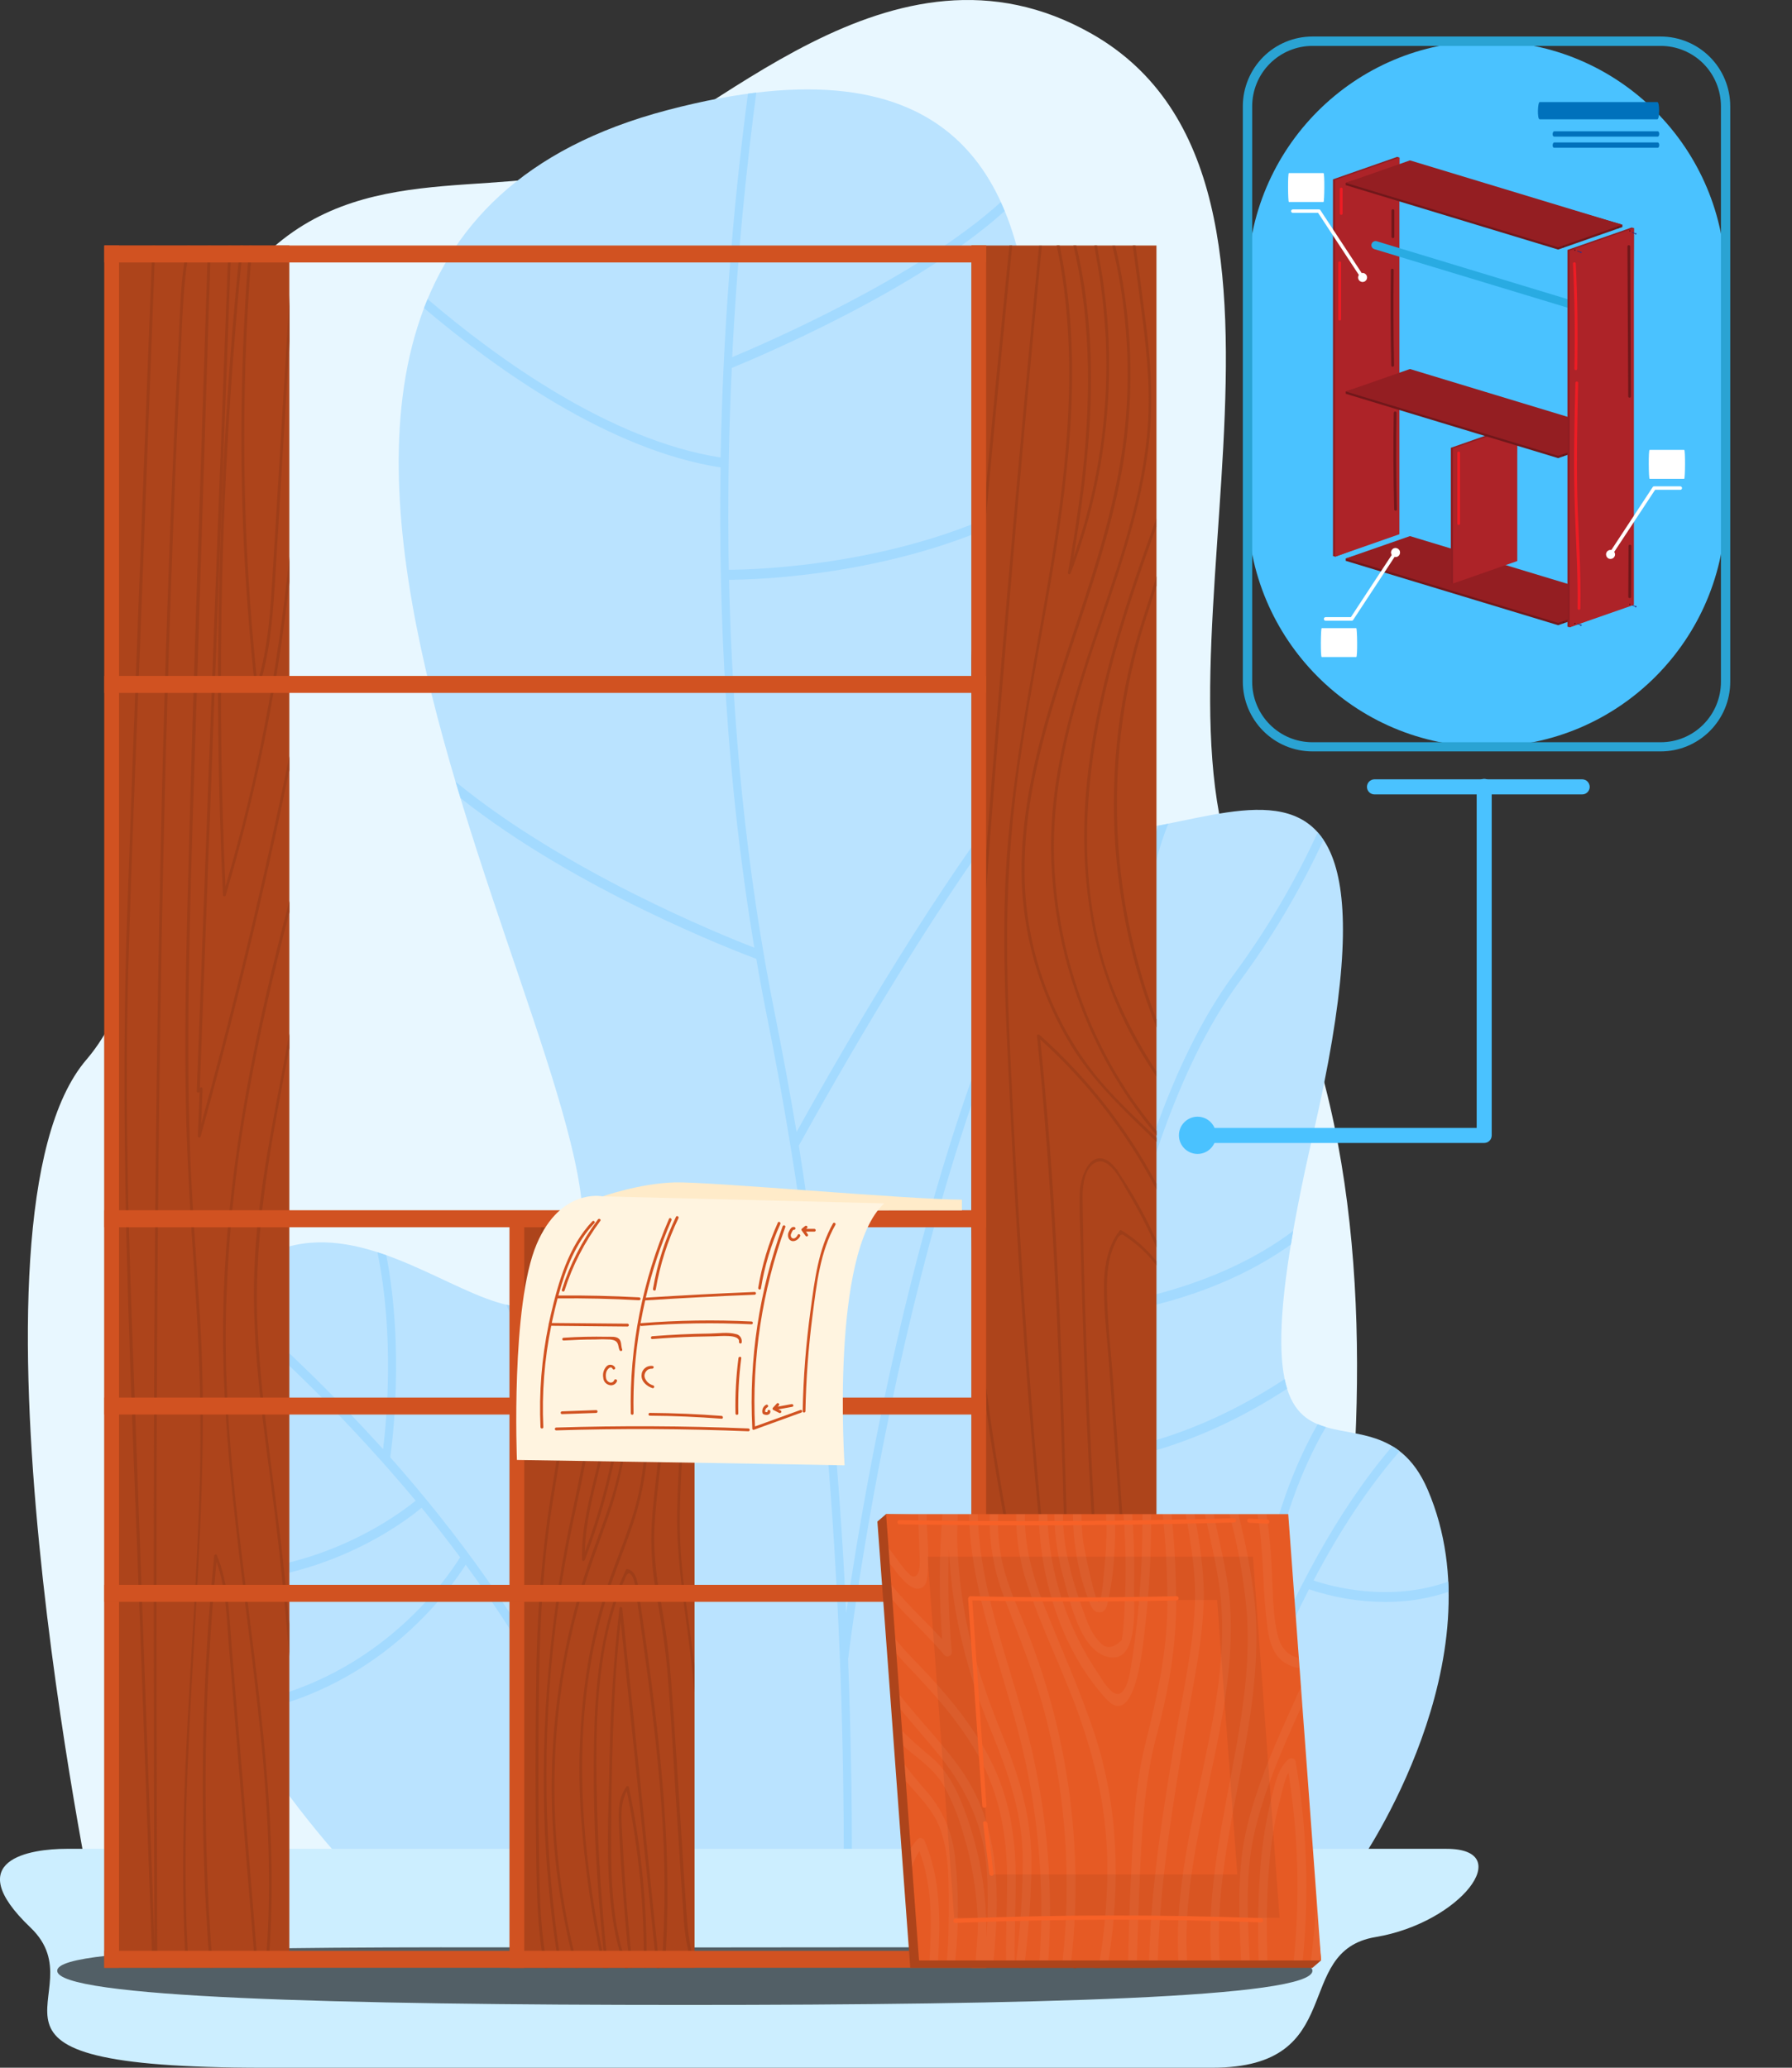 <svg width="26" height="30" viewBox="0 0 26 30" fill="none" xmlns="http://www.w3.org/2000/svg">
<rect x="0" y="0" width="26" height="30" fill="#333333" stroke="none"/>
<path d="M18.526 27.71C18.783 26.953 21.219 18.209 18.166 13.15C16.303 10.065 19.689 2.684 15.841 0.491C12.928 -1.167 10.28 1.86 8.668 2.405C7.118 2.929 5.054 2.243 3.606 3.955C1.08 6.937 3.226 13.071 1.253 15.375C-0.72 17.679 1.365 27.708 1.365 27.708L18.526 27.71Z" fill="#E8F7FF"/>
<path d="M4.978 27.006C4.978 27.006 0.706 22.476 2.831 19.209C4.956 15.942 7.679 20.755 8.409 18.163C9.14 15.572 1.313 3.8 9.681 1.598C18.049 -0.604 13.669 9.945 14.939 11.61C16.367 13.482 20.883 8.503 19.056 16.436C17.623 22.661 19.875 19.649 20.716 21.617C21.768 24.078 19.74 27.006 19.74 27.006H4.978Z" fill="#BAE3FF"/>
<path d="M21.017 23.095C21.017 23.044 21.015 22.996 21.012 22.947C20.161 23.253 19.312 23.017 19.058 22.931C19.418 22.246 19.834 21.6 20.308 21.055C20.274 21.028 20.238 21.004 20.202 20.982C19.396 21.922 18.762 23.147 18.273 24.349C18.301 23.679 18.451 22.052 19.237 20.705C19.196 20.693 19.157 20.679 19.118 20.663C18.11 22.429 18.148 24.635 18.148 24.662C17.856 25.43 17.602 26.212 17.388 27.006H17.511C17.823 25.867 18.305 24.398 18.992 23.058C19.349 23.179 19.724 23.242 20.102 23.242C20.413 23.244 20.722 23.195 21.017 23.095V23.095Z" fill="#A3DAFF"/>
<path d="M15.796 21.227C16.06 21.211 17.23 21.091 18.675 20.148C18.661 20.105 18.65 20.059 18.639 20.009C17.246 20.924 16.113 21.061 15.818 21.081C15.912 20.4 16.023 19.717 16.163 19.051C16.426 19.015 17.68 18.809 18.73 18.056L18.763 17.859C17.769 18.61 16.532 18.848 16.193 18.901C16.587 17.043 17.165 15.333 18.014 14.2C18.475 13.57 18.873 12.896 19.202 12.187C19.176 12.149 19.148 12.112 19.118 12.078C18.79 12.791 18.391 13.47 17.927 14.103C17.354 14.867 16.904 15.888 16.549 17.041C16.485 16.136 16.354 13.397 16.951 11.951C16.903 11.961 16.855 11.97 16.808 11.979C16.124 13.774 16.439 17.185 16.455 17.355C15.53 20.564 15.306 24.654 15.259 27.008H15.377C15.406 25.541 15.503 23.403 15.796 21.227Z" fill="#A3DAFF"/>
<path d="M8.401 25.178C8.401 24.895 8.395 21.138 7.493 18.956C7.444 18.95 7.396 18.941 7.348 18.93C8.153 20.791 8.265 24.005 8.28 24.933C7.561 23.501 6.619 22.224 5.662 21.143C5.692 20.936 5.867 19.573 5.605 18.212C5.562 18.197 5.519 18.183 5.476 18.169C5.729 19.394 5.605 20.645 5.558 21.026C4.821 20.21 4.031 19.445 3.193 18.735C3.164 18.767 3.135 18.8 3.106 18.835C4.164 19.728 5.143 20.711 6.031 21.773C5.735 22.015 4.373 23.018 2.468 22.771C2.482 22.823 2.497 22.872 2.513 22.921C2.696 22.943 2.881 22.954 3.066 22.954C4.725 22.954 5.876 22.078 6.117 21.876C6.306 22.108 6.493 22.347 6.676 22.594C6.49 22.896 5.425 24.47 3.332 24.745L3.411 24.878C5.455 24.581 6.527 23.065 6.757 22.702C7.683 23.965 8.499 25.415 8.987 27.006H9.113C8.923 26.379 8.685 25.768 8.401 25.178Z" fill="#A3DAFF"/>
<path d="M12.361 27.006C12.361 26.121 12.346 25.128 12.304 24.058H12.307C12.318 23.968 13.276 15.907 15.972 12.069C15.921 12.069 15.872 12.066 15.824 12.062C13.591 15.327 12.561 21.424 12.277 23.402C12.173 21.13 11.944 18.866 11.59 16.621C11.605 16.595 11.625 16.559 11.653 16.508C12.43 15.111 13.678 12.98 14.856 11.469C14.835 11.425 14.816 11.379 14.801 11.333C13.607 12.855 12.342 15.012 11.557 16.424C11.466 15.877 11.365 15.329 11.256 14.779C10.813 12.597 10.622 10.422 10.578 8.412C10.973 8.412 13.119 8.351 14.903 7.391C14.908 7.337 14.912 7.282 14.916 7.227C13.139 8.21 10.957 8.265 10.574 8.267C10.555 7.239 10.574 6.257 10.618 5.338C10.975 5.192 13.307 4.214 14.576 3.062C14.558 3.019 14.54 2.975 14.52 2.933C13.322 4.023 11.091 4.987 10.623 5.182C10.698 3.69 10.836 2.38 10.973 1.344C10.933 1.349 10.893 1.353 10.852 1.359C10.621 3.11 10.489 4.872 10.455 6.638C8.852 6.387 7.222 5.209 6.204 4.34C6.186 4.383 6.167 4.426 6.152 4.47C7.185 5.346 8.833 6.531 10.455 6.782C10.422 8.918 10.537 11.314 10.945 13.75C10.457 13.562 8.195 12.645 6.61 11.342C6.634 11.421 6.658 11.5 6.682 11.579C8.354 12.906 10.646 13.79 10.973 13.912C11.024 14.212 11.08 14.513 11.141 14.814C11.543 16.835 11.827 18.878 11.995 20.932C11.682 20.401 10.761 19.179 8.448 17.942C8.443 17.991 8.435 18.04 8.426 18.088C11.207 19.587 11.943 21.08 12.02 21.252C12.191 23.401 12.243 25.386 12.243 27.006H12.361Z" fill="#A3DAFF"/>
<path d="M0.967 26.824C0.442 26.824 -0.592 26.979 0.442 27.966C1.476 28.953 -1.011 30 3.83 30H17.589C19.585 30 18.727 28.309 19.959 28.104C21.191 27.898 22.012 26.824 20.987 26.824H0.967Z" fill="#CCEEFF"/>
<g style="mix-blend-mode:overlay" opacity="0.6">
<path d="M19.042 28.593C19.042 28.986 14.966 29.089 9.937 29.089C4.908 29.089 0.83 28.983 0.83 28.593C0.83 28.203 4.907 28.255 9.935 28.255C14.963 28.255 19.042 28.197 19.042 28.593Z" fill="black"/>
</g>
<path d="M4.198 3.562H1.514V28.55H4.198V3.562Z" fill="#AD441B"/>
<path d="M1.727 3.562H1.514V28.55H1.727V3.562Z" fill="#D15221"/>
<path d="M3.361 23.887C3.325 23.444 3.32 22.978 3.146 22.562C3.137 22.542 3.11 22.555 3.108 22.573C2.938 24.275 2.898 25.988 2.989 27.697C3.004 27.981 3.023 28.266 3.046 28.551H3.087C2.968 27.048 2.951 25.539 3.036 24.034C3.061 23.575 3.097 23.116 3.141 22.659C3.278 23.035 3.286 23.45 3.318 23.845C3.354 24.288 3.39 24.73 3.427 25.172C3.498 26.043 3.569 26.915 3.641 27.786C3.661 28.04 3.682 28.295 3.703 28.55H3.743C3.617 26.996 3.49 25.441 3.361 23.887Z" fill="#9E3E19"/>
<path d="M2.909 19.248C2.857 18.362 2.783 17.478 2.754 16.59C2.725 15.724 2.727 14.857 2.743 13.99C2.775 12.232 2.846 10.475 2.897 8.717C2.951 6.999 3.005 5.281 3.059 3.562H3.017C2.915 6.826 2.795 10.089 2.714 13.353C2.693 14.237 2.681 15.122 2.697 16.007C2.713 16.876 2.77 17.742 2.828 18.609C2.886 19.476 2.92 20.332 2.905 21.196C2.89 22.073 2.84 22.944 2.788 23.817C2.694 25.392 2.599 26.975 2.699 28.551H2.738C2.536 25.455 3.081 22.348 2.909 19.248Z" fill="#9E3E19"/>
<path d="M3.89 28.55C4.066 26.569 3.753 24.579 3.514 22.612C3.378 21.496 3.265 20.375 3.275 19.249C3.292 18.102 3.406 16.96 3.615 15.832C3.772 14.956 3.975 14.09 4.2 13.23V13.068C3.705 14.928 3.318 16.825 3.247 18.754C3.162 21.022 3.607 23.247 3.812 25.494C3.904 26.51 3.941 27.535 3.85 28.55H3.89Z" fill="#9E3E19"/>
<path d="M2.283 18.876C2.305 15.361 2.361 11.847 2.488 8.335C2.522 7.355 2.563 6.375 2.611 5.395C2.633 4.935 2.642 4.471 2.69 4.013C2.705 3.862 2.73 3.711 2.763 3.562H2.719C2.625 3.985 2.616 4.435 2.596 4.86C2.55 5.751 2.51 6.642 2.475 7.533C2.407 9.298 2.355 11.063 2.321 12.828C2.248 16.36 2.229 19.893 2.231 23.425C2.231 25.012 2.234 26.598 2.241 28.185C2.13 25.151 2.02 22.117 1.91 19.084C1.849 17.39 1.815 15.699 1.863 14.004C1.911 12.284 1.987 10.565 2.052 8.845C2.118 7.084 2.185 5.323 2.252 3.562H2.211C2.086 6.831 1.954 10.1 1.842 13.369C1.727 16.792 1.91 20.212 2.034 23.633L2.213 28.551H2.282C2.27 25.326 2.262 22.098 2.283 18.876Z" fill="#9E3E19"/>
<path d="M3.491 14.115C3.311 14.849 3.12 15.58 2.919 16.309L2.939 15.793C2.938 15.789 2.936 15.784 2.932 15.781C2.929 15.778 2.924 15.776 2.919 15.776C2.914 15.776 2.909 15.778 2.906 15.781C2.902 15.784 2.899 15.789 2.899 15.793L3.092 10.616L3.288 5.373C3.31 4.769 3.333 4.166 3.355 3.562H3.315L3.16 7.655C3.096 9.402 3.03 11.15 2.965 12.898L2.855 15.836C2.856 15.841 2.859 15.845 2.862 15.848C2.866 15.851 2.871 15.853 2.876 15.853C2.881 15.853 2.885 15.851 2.889 15.848C2.893 15.845 2.895 15.841 2.896 15.836L2.871 16.483C2.871 16.488 2.873 16.493 2.876 16.497C2.879 16.5 2.884 16.503 2.889 16.504C2.894 16.505 2.899 16.503 2.903 16.5C2.907 16.497 2.91 16.493 2.911 16.488C3.301 15.087 3.652 13.675 3.966 12.253C4.046 11.894 4.123 11.533 4.198 11.171V10.97C3.983 12.022 3.747 13.071 3.491 14.115Z" fill="#9E3E19"/>
<path d="M3.255 6.519C3.182 7.891 3.152 9.264 3.167 10.639C3.176 11.421 3.198 12.203 3.235 12.985C3.235 12.99 3.237 12.994 3.24 12.998C3.244 13.001 3.248 13.004 3.253 13.004C3.257 13.005 3.262 13.004 3.266 13.002C3.271 12.999 3.274 12.995 3.275 12.99C3.696 11.578 3.996 10.133 4.172 8.669C4.181 8.593 4.19 8.515 4.199 8.44V8.074C4.112 8.909 3.994 9.741 3.832 10.565C3.682 11.339 3.495 12.105 3.271 12.862C3.21 11.522 3.191 10.182 3.214 8.842C3.238 7.467 3.306 6.095 3.42 4.725C3.451 4.337 3.487 3.948 3.526 3.56H3.486C3.385 4.545 3.309 5.531 3.255 6.519Z" fill="#9E3E19"/>
<path d="M3.657 3.562H3.617C3.489 5.111 3.468 6.666 3.554 8.217C3.589 8.816 3.638 9.414 3.702 10.011C3.703 10.016 3.705 10.021 3.708 10.024C3.711 10.028 3.715 10.03 3.72 10.031C3.725 10.031 3.73 10.03 3.734 10.028C3.738 10.025 3.741 10.021 3.743 10.017C3.906 9.536 3.952 9.029 3.984 8.522C4.019 7.978 4.051 7.434 4.083 6.891L4.201 4.952V4.282C4.12 5.617 4.039 6.953 3.958 8.289C3.925 8.835 3.895 9.387 3.733 9.912C3.511 7.831 3.484 5.734 3.652 3.648C3.652 3.621 3.657 3.594 3.657 3.562Z" fill="#9E3E19"/>
<path d="M3.738 19.285C3.681 18.124 3.86 16.988 4.075 15.852C4.116 15.637 4.157 15.422 4.198 15.206V14.993C3.967 16.268 3.673 17.536 3.684 18.837C3.694 20.032 3.906 21.216 4.039 22.4C4.1 22.943 4.153 23.487 4.197 24.032V23.562C4.176 23.323 4.153 23.084 4.128 22.846C4.005 21.659 3.797 20.477 3.738 19.285Z" fill="#9E3E19"/>
<path d="M10.077 17.683H7.393V28.551H10.077V17.683Z" fill="#AD441B"/>
<path d="M7.606 17.683H7.393V28.551H7.606V17.683Z" fill="#D15221"/>
<path d="M7.848 21.043C7.849 21.048 7.851 21.052 7.855 21.056C7.859 21.059 7.864 21.061 7.868 21.061C7.873 21.061 7.878 21.059 7.882 21.056C7.886 21.052 7.888 21.048 7.889 21.043L8.099 17.683H8.058C7.994 18.709 7.93 19.736 7.866 20.763C7.791 19.738 7.838 18.708 7.898 17.683H7.857C7.792 18.802 7.741 19.925 7.848 21.043Z" fill="#9E3E19"/>
<path d="M7.818 24.601C7.827 23.787 7.858 22.972 7.965 22.165C8.019 21.752 8.097 21.349 8.152 20.94C8.206 20.531 8.233 20.133 8.247 19.727C8.263 19.273 8.275 18.817 8.273 18.362C8.273 18.135 8.263 17.908 8.241 17.683H8.202C8.264 18.287 8.23 18.905 8.213 19.507C8.201 19.919 8.181 20.332 8.136 20.741C8.088 21.163 8.008 21.581 7.947 22.001C7.839 22.804 7.783 23.613 7.78 24.423C7.767 25.245 7.767 26.067 7.78 26.889C7.787 27.441 7.794 28.008 7.903 28.552H7.945C7.846 28.06 7.831 27.549 7.822 27.048C7.809 26.232 7.809 25.416 7.818 24.601Z" fill="#9E3E19"/>
<path d="M9.341 28.55H9.381C9.392 27.67 9.306 26.79 9.124 25.928C9.123 25.925 9.121 25.921 9.118 25.919C9.115 25.916 9.111 25.914 9.107 25.914C9.103 25.913 9.099 25.914 9.095 25.916C9.092 25.918 9.089 25.92 9.087 25.924C8.977 26.078 8.971 26.268 8.979 26.452C8.989 26.709 9.006 26.967 9.023 27.225C9.053 27.668 9.092 28.11 9.138 28.551H9.178C9.135 28.137 9.099 27.721 9.069 27.305C9.053 27.065 9.038 26.825 9.026 26.584C9.016 26.384 8.994 26.167 9.094 25.987C9.269 26.83 9.351 27.69 9.341 28.55V28.55Z" fill="#9E3E19"/>
<path d="M9.158 24.581L9.028 23.332C9.028 23.327 9.025 23.323 9.021 23.32C9.018 23.317 9.013 23.315 9.008 23.315C9.003 23.315 8.998 23.317 8.995 23.32C8.991 23.323 8.989 23.327 8.988 23.332C8.901 24.085 8.853 24.842 8.843 25.6C8.828 26.306 8.787 27.026 8.874 27.729C8.907 28.01 8.972 28.287 9.067 28.554H9.11C8.897 27.98 8.865 27.358 8.867 26.75C8.867 26.028 8.881 25.3 8.918 24.577C8.937 24.224 8.966 23.872 9.005 23.521L9.437 27.685C9.467 27.974 9.497 28.264 9.527 28.554H9.568L9.158 24.581Z" fill="#9E3E19"/>
<path d="M9.644 28.55C9.765 26.978 9.593 25.401 9.375 23.843C9.341 23.605 9.307 23.367 9.272 23.129C9.255 23.006 9.254 22.803 9.104 22.765C9.099 22.764 9.095 22.764 9.091 22.766C9.086 22.767 9.083 22.771 9.081 22.774C8.764 23.461 8.657 24.218 8.627 24.966C8.6 25.795 8.618 26.625 8.682 27.452C8.707 27.799 8.738 28.147 8.776 28.493C8.488 27.123 8.334 25.706 8.542 24.315C8.596 23.948 8.676 23.587 8.784 23.232C8.896 22.864 9.047 22.511 9.172 22.145C9.295 21.787 9.37 21.415 9.396 21.038C9.422 20.638 9.416 20.236 9.419 19.836C9.425 19.117 9.431 18.399 9.436 17.681H9.396C9.391 18.305 9.386 18.928 9.381 19.552C9.374 20.352 9.428 21.18 9.191 21.953C9.078 22.323 8.922 22.678 8.8 23.045C8.68 23.409 8.588 23.782 8.526 24.16C8.409 24.894 8.378 25.64 8.432 26.381C8.486 27.112 8.591 27.837 8.749 28.553H8.824C8.747 27.855 8.695 27.155 8.67 26.453C8.644 25.676 8.629 24.886 8.74 24.115C8.79 23.749 8.88 23.389 9.01 23.043C9.031 22.988 9.053 22.934 9.077 22.88C9.101 22.826 9.132 22.804 9.169 22.863C9.215 22.937 9.217 23.039 9.229 23.121C9.257 23.32 9.286 23.518 9.315 23.716C9.43 24.534 9.536 25.355 9.595 26.18C9.655 26.969 9.657 27.761 9.6 28.55H9.644Z" fill="#9E3E19"/>
<path d="M10.076 28.486C10.014 28.261 9.976 28.029 9.964 27.795C9.936 27.422 9.913 27.049 9.89 26.676C9.839 25.909 9.796 25.141 9.736 24.374C9.709 24.013 9.663 23.654 9.598 23.298C9.528 22.916 9.477 22.542 9.496 22.153C9.515 21.765 9.573 21.391 9.61 21.009C9.647 20.628 9.675 20.246 9.694 19.863C9.728 19.137 9.731 18.41 9.703 17.683H9.663C9.688 18.322 9.688 18.961 9.663 19.601C9.648 19.99 9.623 20.379 9.59 20.768C9.556 21.157 9.503 21.544 9.469 21.932C9.434 22.302 9.448 22.675 9.508 23.042C9.573 23.427 9.644 23.807 9.678 24.197C9.744 24.961 9.781 25.729 9.832 26.495C9.86 26.922 9.884 27.35 9.917 27.777C9.928 28.039 9.973 28.299 10.049 28.55H10.071L10.076 28.486Z" fill="#9E3E19"/>
<path d="M10.076 24.557V24.17C9.996 23.494 9.866 22.817 9.864 22.135C9.861 21.404 9.935 20.674 9.973 19.945C10.012 19.19 10.02 18.431 9.907 17.683H9.865C10.08 19.089 9.853 20.506 9.825 21.918C9.81 22.647 9.944 23.357 10.026 24.079C10.044 24.238 10.061 24.397 10.076 24.557Z" fill="#9E3E19"/>
<path d="M8.194 24.194C8.259 23.823 8.345 23.456 8.451 23.096C8.561 22.72 8.703 22.357 8.832 21.988C9.089 21.248 9.175 20.482 9.199 19.703C9.212 19.258 9.209 18.814 9.222 18.37C9.223 18.14 9.237 17.911 9.262 17.683H9.223C9.206 17.814 9.197 17.948 9.191 18.081C9.173 18.485 9.172 18.891 9.167 19.297C9.154 20.106 9.12 20.925 8.882 21.704C8.766 22.087 8.61 22.456 8.488 22.838C8.369 23.208 8.272 23.584 8.197 23.965C7.897 25.486 7.949 27.055 8.347 28.553H8.387C8.008 27.131 7.942 25.643 8.194 24.194V24.194Z" fill="#9E3E19"/>
<path d="M8.698 17.683C8.688 18.27 8.76 18.855 8.798 19.441C8.826 19.791 8.826 20.143 8.801 20.493C8.771 20.843 8.687 21.182 8.604 21.524C8.515 21.885 8.435 22.252 8.445 22.628C8.445 22.633 8.447 22.638 8.45 22.642C8.453 22.646 8.458 22.648 8.463 22.649C8.468 22.649 8.473 22.648 8.477 22.645C8.481 22.642 8.484 22.638 8.485 22.633C9.015 21.258 9.21 19.776 9.055 18.309C9.029 18.102 9.014 17.892 9.011 17.683H8.97C8.97 17.819 8.977 17.954 8.992 18.089C9.027 18.455 9.063 18.817 9.067 19.185C9.082 20.322 8.885 21.451 8.486 22.515C8.497 21.872 8.754 21.263 8.828 20.627C8.91 19.931 8.82 19.231 8.769 18.537C8.748 18.253 8.734 17.97 8.739 17.683H8.698Z" fill="#9E3E19"/>
<path d="M7.965 26.909C7.86 25.294 7.977 23.672 8.313 22.088C8.396 21.694 8.487 21.301 8.547 20.903C8.603 20.518 8.637 20.13 8.65 19.742C8.668 19.055 8.646 18.368 8.585 17.683H8.544C8.591 18.27 8.623 18.858 8.616 19.446C8.612 19.846 8.587 20.246 8.541 20.643C8.489 21.055 8.406 21.46 8.319 21.865C7.975 23.423 7.837 25.02 7.907 26.615C7.929 27.059 7.967 27.504 8.023 27.945C8.048 28.146 8.082 28.349 8.11 28.55H8.148C8.129 28.412 8.107 28.273 8.088 28.135C8.033 27.728 7.992 27.319 7.965 26.909Z" fill="#9E3E19"/>
<path d="M16.779 3.562H14.095V28.55H16.779V3.562Z" fill="#AD441B"/>
<path d="M16.641 6.326C16.538 7.379 16.16 8.376 15.83 9.37C15.512 10.329 15.24 11.307 15.25 12.329C15.262 13.273 15.475 14.203 15.874 15.057C16.098 15.536 16.38 15.985 16.714 16.393L16.78 16.472V16.408C16.473 16.041 16.21 15.641 15.995 15.215C15.564 14.36 15.324 13.421 15.293 12.463C15.261 11.442 15.514 10.463 15.828 9.503C16.146 8.532 16.519 7.567 16.655 6.546C16.737 5.932 16.704 5.323 16.628 4.71C16.58 4.327 16.528 3.945 16.476 3.562H16.435C16.482 3.906 16.527 4.25 16.572 4.593C16.648 5.169 16.698 5.746 16.641 6.326Z" fill="#9E3E19"/>
<path d="M14.496 23.081C14.482 23.064 14.459 23.081 14.462 23.102C14.753 24.905 14.924 26.725 14.974 28.55H15.015C14.965 26.749 14.798 24.952 14.514 23.172C14.784 23.546 14.808 24.061 14.874 24.506C14.953 25.056 15.032 25.606 15.11 26.156C15.225 26.954 15.34 27.751 15.453 28.549H15.495C15.284 27.074 15.072 25.6 14.861 24.127C14.805 23.757 14.741 23.375 14.496 23.081Z" fill="#9E3E19"/>
<path d="M16.609 9.025C16.664 8.851 16.724 8.677 16.778 8.501V8.362C16.717 8.568 16.647 8.775 16.582 8.977C16.413 9.501 16.293 10.041 16.226 10.588C16.091 11.7 16.167 12.828 16.451 13.912C16.54 14.249 16.649 14.58 16.778 14.904V14.79C16.077 12.942 16.017 10.911 16.609 9.025V9.025Z" fill="#9E3E19"/>
<path d="M16.334 6.077C16.243 7.186 15.886 8.239 15.539 9.284C15.21 10.278 14.879 11.294 14.829 12.351C14.774 13.373 15.041 14.386 15.591 15.248C15.919 15.754 16.352 16.152 16.779 16.566V16.508C16.462 16.203 16.136 15.907 15.862 15.558C15.208 14.712 14.857 13.669 14.865 12.599C14.869 11.527 15.186 10.491 15.517 9.485C15.848 8.48 16.211 7.463 16.343 6.4C16.459 5.453 16.404 4.493 16.181 3.565H16.138C16.337 4.387 16.403 5.235 16.334 6.077V6.077Z" fill="#9E3E19"/>
<path d="M14.093 23.676C14.101 23.76 14.109 23.844 14.118 23.927C14.284 25.477 14.506 27.018 14.786 28.551H14.828C14.51 26.798 14.264 25.035 14.093 23.263V23.676Z" fill="#9E3E19"/>
<path d="M15.863 13.498C16.004 14.172 16.266 14.815 16.634 15.396C16.68 15.47 16.728 15.544 16.776 15.618V15.542C16.419 14.988 16.125 14.403 15.961 13.755C15.606 12.352 15.793 10.876 16.171 9.5C16.343 8.872 16.555 8.256 16.776 7.645V7.525C16.32 8.784 15.888 10.068 15.765 11.413C15.697 12.109 15.729 12.811 15.863 13.498V13.498Z" fill="#9E3E19"/>
<path d="M16.277 26.986C16.061 24.856 15.904 22.721 15.807 20.581C15.759 19.512 15.72 18.442 15.707 17.371C15.707 17.213 15.729 16.959 15.882 16.873C16.095 16.75 16.279 17.158 16.366 17.3C16.52 17.557 16.658 17.823 16.777 18.098V17.997L16.76 17.958C16.663 17.747 16.556 17.542 16.438 17.342C16.379 17.242 16.318 17.144 16.254 17.048C16.211 16.971 16.154 16.903 16.085 16.849C15.807 16.668 15.673 17.096 15.666 17.302C15.656 17.559 15.674 17.817 15.68 18.075C15.686 18.345 15.693 18.614 15.702 18.883C15.766 21.009 15.89 23.133 16.073 25.253C16.166 26.323 16.293 27.389 16.392 28.459C16.392 28.477 16.396 28.51 16.4 28.55H16.44C16.397 28.028 16.33 27.51 16.277 26.986Z" fill="#9E3E19"/>
<path d="M16.43 24.238C16.373 23.302 16.312 22.366 16.247 21.431C16.216 20.96 16.183 20.488 16.149 20.017C16.117 19.579 16.062 19.136 16.06 18.696C16.06 18.475 16.08 18.244 16.177 18.043C16.194 18.007 16.222 17.936 16.259 17.919C16.288 17.905 16.287 17.911 16.316 17.93C16.345 17.949 16.359 17.959 16.38 17.974C16.467 18.035 16.548 18.104 16.623 18.18C16.678 18.236 16.729 18.296 16.777 18.359V18.296C16.635 18.119 16.463 17.968 16.269 17.85C16.265 17.848 16.261 17.847 16.256 17.848C16.252 17.849 16.247 17.851 16.244 17.854C16.065 18.09 16.018 18.383 16.018 18.678C16.018 19.055 16.064 19.433 16.092 19.808C16.151 20.619 16.208 21.43 16.262 22.24C16.371 23.869 16.468 25.499 16.553 27.129C16.579 27.603 16.602 28.077 16.624 28.549H16.663C16.594 27.113 16.517 25.676 16.43 24.238Z" fill="#9E3E19"/>
<path d="M15.679 7.116C15.627 7.515 15.566 7.912 15.495 8.307C15.494 8.31 15.494 8.312 15.494 8.315C15.495 8.318 15.495 8.32 15.497 8.322C15.498 8.325 15.5 8.327 15.502 8.328C15.504 8.33 15.506 8.331 15.509 8.332C15.512 8.333 15.514 8.333 15.517 8.333C15.52 8.332 15.522 8.331 15.524 8.33C15.527 8.329 15.529 8.327 15.53 8.325C15.532 8.323 15.533 8.32 15.534 8.318C16.054 6.957 16.214 5.484 15.999 4.042C15.975 3.883 15.943 3.723 15.917 3.562H15.877C15.887 3.624 15.897 3.686 15.908 3.747C15.977 4.122 16.021 4.5 16.042 4.881C16.079 5.628 16.016 6.377 15.855 7.108C15.782 7.441 15.688 7.77 15.573 8.092C15.795 6.803 15.93 5.476 15.735 4.174C15.704 3.968 15.664 3.764 15.616 3.562H15.573C15.85 4.721 15.825 5.936 15.679 7.116Z" fill="#9E3E19"/>
<path d="M15.09 24.521C14.772 22.847 14.401 21.178 14.236 19.478C14.065 17.72 14.112 15.947 14.223 14.187C14.334 12.41 14.486 10.636 14.634 8.863C14.783 7.09 14.943 5.33 15.116 3.565H15.076C14.926 5.108 14.784 6.653 14.65 8.198C14.496 9.974 14.349 11.75 14.224 13.528C14.163 14.395 14.113 15.264 14.092 16.133V17.814C14.101 18.15 14.117 18.486 14.139 18.822C14.253 20.507 14.586 22.161 14.91 23.813C15.219 25.378 15.512 26.957 15.575 28.555H15.614C15.56 27.195 15.342 25.85 15.09 24.521Z" fill="#9E3E19"/>
<path d="M14.093 10.075C14.12 9.711 14.149 9.348 14.178 8.984C14.327 7.175 14.506 5.369 14.686 3.562H14.645C14.447 5.553 14.251 7.548 14.093 9.544V10.075Z" fill="#9E3E19"/>
<path d="M15.306 7.821C15.049 9.513 14.645 11.183 14.583 12.901C14.551 13.786 14.589 14.672 14.632 15.556C14.674 16.44 14.721 17.325 14.776 18.21C14.886 19.962 15.026 21.71 15.214 23.454C15.362 24.837 15.544 26.216 15.759 27.591C15.762 27.623 15.765 27.655 15.769 27.687C15.801 27.975 15.837 28.263 15.877 28.551H15.958C15.93 28.387 15.902 28.223 15.875 28.059C15.848 27.894 15.824 27.743 15.799 27.585C15.602 25.777 15.535 23.958 15.481 22.142C15.418 20.028 15.355 17.919 15.163 15.813C15.141 15.569 15.117 15.325 15.093 15.081C15.779 15.699 16.35 16.436 16.777 17.256V17.169C16.343 16.355 15.769 15.626 15.081 15.014C15.069 15.004 15.044 15.01 15.046 15.03C15.263 17.143 15.355 19.263 15.418 21.387C15.469 23.203 15.52 25.023 15.683 26.834C15.68 26.809 15.675 26.782 15.672 26.76C15.541 25.87 15.425 24.976 15.323 24.08C15.123 22.328 14.973 20.572 14.856 18.813C14.798 17.938 14.746 17.061 14.701 16.185C14.658 15.294 14.607 14.404 14.612 13.511C14.618 12.624 14.689 11.738 14.826 10.862C14.957 10.001 15.128 9.147 15.271 8.289C15.532 6.734 15.703 5.118 15.374 3.561H15.331C15.626 4.957 15.521 6.416 15.306 7.821Z" fill="#9E3E19"/>
<path d="M14.308 3.562H14.095V28.55H14.308V3.562Z" fill="#D15221"/>
<path d="M14.306 28.304H1.514V28.55H14.306V28.304Z" fill="#D15221"/>
<path d="M14.306 17.559H1.514V17.806H14.306V17.559Z" fill="#D15221"/>
<path d="M14.306 20.277H1.514V20.523H14.306V20.277Z" fill="#D15221"/>
<path d="M14.306 22.994H1.514V23.24H14.306V22.994Z" fill="#D15221"/>
<path d="M14.306 9.807H1.514V10.053H14.306V9.807Z" fill="#D15221"/>
<path d="M14.306 3.562H1.514V3.808H14.306V3.562Z" fill="#D15221"/>
<path d="M13.207 28.551H19.042L19.167 28.443L18.565 22.076L12.855 21.968L12.73 22.076L13.207 28.551Z" fill="#AD441B"/>
<path d="M13.334 28.443H19.168L18.691 21.968H12.856L13.334 28.443Z" fill="#E65A24"/>
<path d="M13.844 27.825H18.565L18.179 22.585H13.458L13.844 27.825Z" fill="#D95522"/>
<path d="M14.364 27.196H17.952L17.659 23.214H14.07L14.364 27.196Z" fill="#E65A24"/>
<g style="mix-blend-mode:overlay" opacity="0.05">
<path d="M15.209 28.443C15.281 27.41 15.198 26.372 14.964 25.364C14.699 24.236 14.213 23.135 14.185 21.968H14.059C14.083 23.065 14.51 24.105 14.783 25.16C15.06 26.23 15.161 27.339 15.083 28.443H15.209Z" fill="white"/>
<path d="M14.871 28.443C14.926 27.991 14.958 27.537 14.965 27.082C14.973 26.431 14.817 25.856 14.576 25.259C14.335 24.662 14.113 24.058 13.999 23.413C13.938 23.077 13.902 22.738 13.889 22.397C13.884 22.257 13.892 22.112 13.896 21.968H13.673C13.623 22.572 13.622 23.179 13.669 23.783C13.442 23.534 13.191 23.308 12.976 23.047C12.961 23.029 12.947 23.009 12.933 22.991L12.949 23.211C13.189 23.488 13.466 23.732 13.703 24.014C13.712 24.023 13.723 24.029 13.735 24.031C13.748 24.034 13.76 24.032 13.772 24.027C13.783 24.022 13.793 24.014 13.8 24.003C13.807 23.993 13.81 23.98 13.81 23.968C13.763 23.474 13.749 22.977 13.768 22.481C13.782 22.779 13.814 23.075 13.864 23.369C13.972 23.971 14.147 24.558 14.384 25.121C14.634 25.74 14.84 26.322 14.839 27C14.837 27.482 14.806 27.964 14.745 28.443H14.871Z" fill="white"/>
<path d="M16.084 28.443C16.257 27.341 16.231 26.222 15.879 25.15C15.673 24.526 15.403 23.935 15.162 23.327C14.99 22.894 14.857 22.43 14.871 21.968H14.743C14.74 22.33 14.799 22.69 14.919 23.031C15.128 23.663 15.433 24.259 15.655 24.887C15.888 25.543 16.04 26.208 16.063 26.909C16.077 27.423 16.041 27.937 15.955 28.444L16.084 28.443Z" fill="white"/>
<path d="M14.736 27.146C14.727 26.587 14.628 26.051 14.379 25.552C14.146 25.085 13.817 24.676 13.466 24.298C13.305 24.126 13.136 23.963 12.99 23.778L13.006 23.99C13.053 24.047 13.102 24.104 13.155 24.159C13.547 24.568 13.929 24.989 14.206 25.494C14.508 26.046 14.61 26.637 14.612 27.266C14.612 27.659 14.591 28.051 14.598 28.443H14.722C14.714 28.011 14.744 27.578 14.736 27.146Z" fill="white"/>
<path d="M14.361 21.968C14.349 22.378 14.419 22.787 14.566 23.169C14.793 23.768 15.035 24.347 15.189 24.973C15.467 26.108 15.545 27.282 15.418 28.443H15.544C15.729 26.766 15.486 25.069 14.84 23.511C14.716 23.208 14.583 22.905 14.524 22.58C14.486 22.379 14.472 22.174 14.482 21.969L14.361 21.968Z" fill="white"/>
<path d="M13.39 23.026C13.445 22.987 13.449 22.913 13.457 22.851C13.472 22.673 13.472 22.494 13.457 22.316C13.451 22.202 13.445 22.085 13.445 21.969H13.323C13.323 22.139 13.333 22.311 13.338 22.481C13.338 22.558 13.382 22.884 13.247 22.874C13.178 22.868 12.99 22.584 12.946 22.529C12.927 22.507 12.909 22.483 12.891 22.46L12.907 22.683C12.992 22.781 13.22 23.148 13.39 23.026Z" fill="white"/>
<path d="M13.992 25.747C13.739 25.362 13.367 24.989 13.051 24.59L13.066 24.8C13.258 25.035 13.461 25.259 13.638 25.48C14.038 25.979 14.279 26.519 14.32 27.171C14.338 27.485 14.335 27.799 14.312 28.113C14.312 27.945 14.309 27.778 14.295 27.611C14.261 27.193 14.175 26.781 14.038 26.384C13.924 26.057 13.785 25.728 13.521 25.502C13.366 25.369 13.222 25.249 13.091 25.114L13.107 25.33C13.151 25.37 13.196 25.41 13.244 25.447C13.426 25.59 13.588 25.723 13.706 25.931C13.816 26.134 13.903 26.349 13.967 26.571C14.1 26.999 14.174 27.443 14.187 27.891C14.191 28.068 14.167 28.256 14.158 28.443H14.415C14.506 27.514 14.512 26.539 13.992 25.747Z" fill="white"/>
<path d="M13.61 28.443C13.642 27.849 13.652 27.257 13.411 26.699C13.406 26.69 13.4 26.683 13.392 26.678C13.384 26.672 13.374 26.669 13.365 26.668C13.355 26.666 13.345 26.667 13.336 26.67C13.327 26.674 13.319 26.679 13.312 26.686C13.274 26.726 13.241 26.771 13.213 26.818L13.233 27.092C13.255 27.008 13.291 26.929 13.339 26.857C13.53 27.362 13.518 27.904 13.486 28.443H13.61Z" fill="white"/>
<path d="M13.859 28.443C13.911 27.956 13.911 27.464 13.859 26.977C13.828 26.596 13.671 26.236 13.412 25.955C13.31 25.836 13.21 25.719 13.124 25.598L13.143 25.844C13.33 26.058 13.537 26.256 13.64 26.532C13.783 26.917 13.764 27.381 13.765 27.788C13.765 27.863 13.765 28.153 13.738 28.443H13.859Z" fill="white"/>
<path d="M18.901 28.443C18.997 27.48 18.962 26.509 18.798 25.556C18.795 25.547 18.791 25.538 18.785 25.531C18.778 25.523 18.77 25.517 18.761 25.514C18.752 25.51 18.742 25.508 18.733 25.509C18.723 25.509 18.714 25.512 18.705 25.517C18.54 25.648 18.5 25.886 18.448 26.084C18.373 26.388 18.322 26.696 18.294 27.007C18.254 27.485 18.243 27.965 18.262 28.445H18.388C18.378 28.072 18.375 27.7 18.396 27.328C18.41 27.04 18.443 26.753 18.493 26.47C18.517 26.339 18.545 26.209 18.58 26.08C18.607 25.977 18.634 25.826 18.694 25.719C18.838 26.62 18.864 27.537 18.771 28.445L18.901 28.443Z" fill="white"/>
<path d="M18.11 25.076C18.208 24.469 18.264 23.851 18.203 23.236C18.154 22.809 18.075 22.385 17.966 21.968H17.837C17.963 22.437 18.048 22.915 18.09 23.399C18.138 24.061 18.049 24.722 17.932 25.372C17.75 26.387 17.504 27.411 17.572 28.443H17.697C17.619 27.312 17.932 26.19 18.11 25.076Z" fill="white"/>
<path d="M17.689 25.144C17.803 24.546 17.886 23.934 17.849 23.323C17.821 22.86 17.701 22.418 17.608 21.968H17.482C17.575 22.418 17.695 22.862 17.723 23.323C17.765 24.009 17.655 24.692 17.517 25.36C17.312 26.376 17.039 27.403 17.098 28.443H17.223C17.157 27.331 17.482 26.232 17.689 25.144Z" fill="white"/>
<path d="M19.16 28.342L19.099 27.518C19.088 27.827 19.059 28.136 19.021 28.445H19.148C19.152 28.409 19.156 28.376 19.16 28.342Z" fill="white"/>
<path d="M15.619 22.565C15.655 22.783 15.713 22.997 15.79 23.203C15.819 23.28 15.852 23.391 15.947 23.393C16.042 23.395 16.057 23.313 16.075 23.238C16.121 23.029 16.151 22.816 16.164 22.601C16.181 22.391 16.184 22.18 16.174 21.97H16.049C16.054 22.069 16.056 22.168 16.054 22.267C16.051 22.421 16.042 22.574 16.026 22.726C16.023 22.758 15.99 23.229 15.945 23.245C15.886 23.266 15.722 22.42 15.714 22.355C15.7 22.227 15.692 22.099 15.692 21.97H15.568C15.568 22.169 15.585 22.368 15.619 22.565V22.565Z" fill="white"/>
<path d="M17.214 25.005C17.317 24.407 17.456 23.793 17.465 23.185C17.471 22.781 17.403 22.372 17.33 21.968H17.203C17.28 22.4 17.354 22.837 17.337 23.269C17.31 23.922 17.159 24.579 17.05 25.221C16.87 26.288 16.7 27.36 16.673 28.443H16.799C16.828 27.286 17.023 26.143 17.214 25.005Z" fill="white"/>
<path d="M18.185 26.663C18.32 26.011 18.604 25.377 18.878 24.77C18.895 24.91 18.912 25.051 18.93 25.192L18.878 24.481C18.872 24.486 18.867 24.494 18.863 24.501C18.559 25.179 18.218 25.893 18.066 26.628C17.946 27.212 17.979 27.836 18.006 28.443H18.132C18.103 27.848 18.067 27.233 18.185 26.663Z" fill="white"/>
<path d="M16.047 24.647C16.472 25.111 16.582 23.881 16.607 23.663C16.673 23.101 16.705 22.535 16.703 21.968H16.577C16.577 22.368 16.564 22.768 16.531 23.167C16.506 23.472 16.474 23.779 16.425 24.081C16.404 24.208 16.385 24.401 16.312 24.508C16.257 24.589 16.209 24.606 16.115 24.528C16.055 24.466 16.003 24.397 15.961 24.322C15.482 23.63 15.215 22.812 15.195 21.969H15.07C15.092 22.939 15.411 23.949 16.047 24.647Z" fill="white"/>
<path d="M18.578 24.076C18.655 24.146 18.752 24.19 18.855 24.201L18.845 24.056C18.704 24.023 18.592 23.934 18.541 23.736C18.472 23.468 18.471 23.172 18.457 22.897C18.448 22.586 18.421 22.276 18.375 21.969H18.245C18.331 22.45 18.316 22.948 18.369 23.436C18.393 23.654 18.412 23.917 18.578 24.076Z" fill="white"/>
<path d="M15.297 21.968C15.301 22.289 15.348 22.608 15.437 22.917C15.529 23.251 15.675 23.944 16.072 24.039C16.535 24.149 16.448 23.281 16.454 23.023C16.462 22.671 16.453 22.319 16.426 21.968H16.301C16.317 22.18 16.327 22.392 16.33 22.605C16.334 22.828 16.33 23.051 16.319 23.275C16.314 23.386 16.308 23.498 16.298 23.609C16.294 23.672 16.286 23.735 16.274 23.797C16.147 23.922 16.039 23.929 15.951 23.819C15.809 23.674 15.745 23.448 15.678 23.26C15.606 23.062 15.547 22.86 15.501 22.654C15.45 22.43 15.423 22.201 15.422 21.97L15.297 21.968Z" fill="white"/>
<path d="M16.535 27.287C16.568 26.583 16.596 25.881 16.776 25.199C16.939 24.583 17.054 23.984 17.064 23.343C17.067 22.884 17.044 22.424 16.997 21.967H16.87C16.916 22.411 16.938 22.856 16.937 23.302C16.93 24.002 16.782 24.642 16.614 25.315C16.46 25.944 16.44 26.599 16.409 27.244C16.39 27.643 16.376 28.043 16.369 28.442H16.495C16.505 28.057 16.518 27.672 16.535 27.287Z" fill="white"/>
</g>
<path d="M17.075 23.159C16.077 23.182 15.079 23.182 14.081 23.159C14.076 23.158 14.07 23.159 14.066 23.162C14.061 23.165 14.057 23.169 14.055 23.174C14.052 23.177 14.049 23.181 14.048 23.185C14.046 23.189 14.046 23.193 14.046 23.197C14.115 24.198 14.183 25.199 14.252 26.2C14.254 26.239 14.315 26.239 14.312 26.2C14.244 25.207 14.175 24.214 14.107 23.22C15.096 23.241 16.085 23.241 17.073 23.22C17.081 23.219 17.088 23.216 17.093 23.21C17.098 23.205 17.101 23.197 17.101 23.19C17.101 23.182 17.099 23.175 17.094 23.169C17.089 23.163 17.082 23.16 17.075 23.159V23.159Z" fill="#F76127"/>
<path d="M14.325 26.453C14.32 26.415 14.259 26.414 14.264 26.453C14.294 26.698 14.324 26.942 14.354 27.186C14.358 27.225 14.42 27.225 14.415 27.186C14.385 26.942 14.355 26.697 14.325 26.453Z" fill="#F76127"/>
<path d="M18.296 27.83C16.818 27.776 15.341 27.778 13.863 27.838C13.823 27.838 13.823 27.901 13.863 27.899C15.34 27.84 16.817 27.837 18.296 27.891C18.335 27.893 18.335 27.831 18.296 27.83Z" fill="#F76127"/>
<path d="M17.907 22.028C16.288 22.073 14.67 22.082 13.051 22.055C13.043 22.055 13.035 22.059 13.029 22.064C13.024 22.07 13.021 22.078 13.021 22.086C13.021 22.094 13.024 22.102 13.029 22.107C13.035 22.113 13.043 22.116 13.051 22.116C14.67 22.142 16.288 22.134 17.907 22.09C17.914 22.089 17.921 22.085 17.926 22.079C17.931 22.074 17.934 22.066 17.934 22.059C17.934 22.051 17.931 22.044 17.926 22.038C17.921 22.033 17.914 22.029 17.907 22.028V22.028Z" fill="#F76127"/>
<path d="M18.387 22.047L18.125 22.032C18.086 22.032 18.086 22.091 18.125 22.093L18.387 22.108C18.427 22.11 18.426 22.047 18.387 22.047Z" fill="#F76127"/>
<path d="M8.735 17.562V17.361C8.735 17.361 9.28 17.168 9.792 17.155C10.305 17.143 13.119 17.4 13.956 17.406V17.56L8.735 17.562Z" fill="#FFEBC9"/>
<path d="M12.83 17.459C12.042 18.177 12.254 21.26 12.254 21.26C11.617 21.245 7.5 21.182 7.5 21.182C7.5 21.182 7.409 18.932 7.788 18.047C8.136 17.235 8.736 17.357 8.736 17.357L12.83 17.459Z" fill="#FFF4E0"/>
<path d="M9.274 18.823C8.884 18.802 8.493 18.793 8.102 18.796C8.205 18.414 8.354 18.03 8.624 17.747C8.642 17.729 8.613 17.7 8.595 17.719C8.25 18.08 8.101 18.6 7.991 19.076C7.981 19.117 7.973 19.159 7.963 19.201C7.962 19.203 7.961 19.206 7.96 19.209C7.959 19.212 7.959 19.215 7.96 19.218C7.859 19.707 7.819 20.207 7.842 20.706C7.842 20.732 7.884 20.733 7.883 20.706C7.86 20.213 7.899 19.719 7.998 19.235L9.106 19.246C9.111 19.245 9.115 19.242 9.119 19.239C9.122 19.235 9.124 19.23 9.124 19.225C9.124 19.221 9.122 19.216 9.119 19.212C9.115 19.208 9.111 19.206 9.106 19.205L8.006 19.195C8.011 19.172 8.015 19.148 8.021 19.125C8.042 19.031 8.065 18.934 8.09 18.838C8.485 18.834 8.879 18.843 9.272 18.865C9.3 18.865 9.3 18.825 9.274 18.823Z" fill="#D15221"/>
<path d="M10.858 20.725C9.93 20.687 9 20.683 8.07 20.712C8.044 20.712 8.044 20.753 8.07 20.753C9 20.724 9.929 20.728 10.858 20.766C10.884 20.767 10.884 20.726 10.858 20.725Z" fill="#D15221"/>
<path d="M11.614 20.457L10.954 20.696C10.908 19.712 11.057 18.728 11.394 17.803C11.403 17.778 11.364 17.767 11.355 17.792C11.014 18.729 10.864 19.725 10.915 20.721C10.915 20.724 10.915 20.727 10.915 20.73C10.915 20.732 10.916 20.735 10.918 20.737C10.919 20.739 10.921 20.741 10.923 20.743C10.926 20.744 10.928 20.745 10.931 20.745C10.934 20.745 10.937 20.745 10.939 20.744L11.623 20.496C11.649 20.487 11.639 20.449 11.614 20.457Z" fill="#D15221"/>
<path d="M12.088 17.746C11.872 18.125 11.819 18.579 11.761 19.005C11.694 19.493 11.655 19.984 11.646 20.477C11.646 20.482 11.649 20.486 11.652 20.489C11.656 20.492 11.661 20.494 11.666 20.494C11.671 20.494 11.675 20.492 11.679 20.489C11.683 20.486 11.685 20.482 11.686 20.477C11.695 20.011 11.729 19.547 11.789 19.085C11.847 18.643 11.897 18.161 12.122 17.768C12.124 17.764 12.124 17.759 12.122 17.754C12.121 17.75 12.118 17.746 12.114 17.744C12.11 17.741 12.105 17.74 12.101 17.74C12.096 17.741 12.091 17.743 12.088 17.746V17.746Z" fill="#D15221"/>
<path d="M10.949 18.745C10.423 18.766 9.896 18.794 9.37 18.827C9.46 18.442 9.585 18.067 9.742 17.704C9.752 17.68 9.717 17.66 9.707 17.683C9.321 18.573 9.132 19.536 9.152 20.506C9.152 20.533 9.193 20.533 9.192 20.506C9.183 20.079 9.215 19.651 9.288 19.229C9.29 19.232 9.292 19.234 9.295 19.236C9.298 19.237 9.301 19.238 9.304 19.238C9.836 19.196 10.37 19.188 10.903 19.214C10.929 19.214 10.93 19.175 10.903 19.173C10.37 19.147 9.836 19.155 9.305 19.197C9.302 19.197 9.3 19.197 9.298 19.198C9.296 19.199 9.294 19.2 9.293 19.202C9.313 19.09 9.336 18.978 9.361 18.867H9.363C9.891 18.833 10.419 18.805 10.947 18.785C10.975 18.785 10.975 18.744 10.949 18.745Z" fill="#D15221"/>
<path d="M8.911 20.026C8.906 20.039 8.896 20.049 8.883 20.055C8.87 20.06 8.856 20.061 8.843 20.056C8.829 20.05 8.816 20.041 8.807 20.028C8.798 20.016 8.793 20.001 8.792 19.985C8.787 19.957 8.79 19.928 8.799 19.9C8.81 19.868 8.862 19.807 8.889 19.861C8.901 19.884 8.937 19.861 8.924 19.841C8.919 19.83 8.911 19.822 8.901 19.815C8.892 19.808 8.881 19.804 8.869 19.802C8.858 19.8 8.846 19.8 8.835 19.803C8.823 19.806 8.813 19.812 8.804 19.82C8.782 19.842 8.766 19.869 8.757 19.899C8.748 19.928 8.747 19.96 8.753 19.991C8.754 20.016 8.765 20.041 8.782 20.06C8.799 20.079 8.822 20.092 8.847 20.097C8.869 20.102 8.892 20.098 8.911 20.087C8.931 20.076 8.945 20.058 8.953 20.037C8.958 20.012 8.919 20.001 8.911 20.026Z" fill="#D15221"/>
<path d="M9.478 20.101C9.451 20.093 9.426 20.08 9.404 20.061C9.383 20.043 9.367 20.019 9.356 19.993C9.351 19.977 9.349 19.96 9.352 19.944C9.355 19.927 9.362 19.912 9.372 19.898C9.382 19.885 9.395 19.874 9.41 19.867C9.426 19.86 9.442 19.857 9.459 19.858C9.484 19.862 9.495 19.823 9.47 19.819C9.45 19.815 9.43 19.817 9.411 19.822C9.392 19.827 9.374 19.836 9.359 19.849C9.343 19.861 9.331 19.877 9.322 19.895C9.313 19.913 9.309 19.932 9.308 19.952C9.303 20.045 9.385 20.113 9.466 20.14C9.492 20.148 9.503 20.109 9.478 20.101Z" fill="#D15221"/>
<path d="M9.027 19.578C9.008 19.529 9.021 19.46 8.979 19.423C8.937 19.386 8.861 19.396 8.812 19.395C8.6 19.391 8.389 19.395 8.178 19.409C8.152 19.409 8.151 19.451 8.178 19.449C8.329 19.44 8.481 19.434 8.633 19.434C8.706 19.43 8.779 19.43 8.851 19.434C8.92 19.442 8.96 19.458 8.973 19.531C8.976 19.55 8.981 19.569 8.988 19.587C8.998 19.612 9.037 19.602 9.027 19.578Z" fill="#D15221"/>
<path d="M10.674 19.355C10.563 19.324 10.42 19.346 10.306 19.348C10.025 19.351 9.744 19.365 9.464 19.387C9.438 19.387 9.437 19.43 9.464 19.428C9.666 19.412 9.868 19.4 10.071 19.394C10.169 19.391 10.267 19.389 10.365 19.388C10.429 19.388 10.738 19.352 10.722 19.467C10.718 19.493 10.757 19.504 10.761 19.478C10.763 19.465 10.763 19.45 10.76 19.437C10.757 19.423 10.751 19.41 10.743 19.398C10.735 19.387 10.725 19.377 10.713 19.369C10.701 19.362 10.688 19.357 10.674 19.355V19.355Z" fill="#D15221"/>
<path d="M8.65 20.459L8.155 20.477C8.128 20.477 8.128 20.518 8.155 20.517L8.65 20.5C8.675 20.5 8.676 20.458 8.65 20.459Z" fill="#D15221"/>
<path d="M8.675 17.693C8.445 18.001 8.268 18.346 8.152 18.713C8.145 18.739 8.184 18.749 8.191 18.724C8.306 18.36 8.482 18.019 8.71 17.713C8.726 17.692 8.691 17.672 8.675 17.693Z" fill="#D15221"/>
<path d="M9.808 17.654C9.649 17.985 9.536 18.337 9.474 18.7C9.47 18.725 9.509 18.736 9.514 18.71C9.575 18.351 9.686 18.003 9.844 17.674C9.855 17.651 9.819 17.631 9.808 17.654Z" fill="#D15221"/>
<path d="M11.286 17.738C11.15 18.04 11.055 18.358 11.001 18.684C10.997 18.71 11.036 18.721 11.04 18.695C11.093 18.372 11.187 18.057 11.322 17.758C11.332 17.735 11.297 17.714 11.286 17.738Z" fill="#D15221"/>
<path d="M10.755 19.705C10.758 19.679 10.717 19.679 10.714 19.705C10.68 19.971 10.665 20.239 10.671 20.508C10.671 20.534 10.713 20.534 10.712 20.508C10.706 20.239 10.72 19.971 10.755 19.705V19.705Z" fill="#D15221"/>
<path d="M10.47 20.543C10.123 20.516 9.775 20.502 9.427 20.499C9.422 20.5 9.417 20.503 9.414 20.506C9.411 20.51 9.409 20.515 9.409 20.52C9.409 20.525 9.411 20.529 9.414 20.533C9.417 20.537 9.422 20.539 9.427 20.54C9.775 20.542 10.123 20.557 10.471 20.584C10.495 20.586 10.495 20.545 10.47 20.543Z" fill="#D15221"/>
<path d="M11.574 17.917C11.56 17.947 11.522 17.989 11.486 17.958C11.478 17.949 11.474 17.938 11.473 17.927C11.472 17.915 11.475 17.904 11.481 17.894C11.484 17.885 11.502 17.842 11.516 17.842C11.518 17.843 11.521 17.843 11.524 17.843C11.526 17.842 11.529 17.841 11.531 17.84C11.533 17.839 11.535 17.837 11.537 17.835C11.539 17.833 11.54 17.83 11.54 17.828C11.541 17.825 11.541 17.823 11.541 17.82C11.54 17.817 11.54 17.815 11.538 17.812C11.537 17.81 11.535 17.808 11.533 17.806C11.531 17.805 11.528 17.804 11.526 17.803C11.485 17.793 11.463 17.833 11.448 17.865C11.439 17.881 11.433 17.899 11.433 17.918C11.432 17.936 11.436 17.955 11.445 17.972C11.491 18.042 11.582 17.997 11.609 17.936C11.62 17.913 11.585 17.893 11.574 17.917Z" fill="#D15221"/>
<path d="M11.817 17.829H11.695L11.709 17.817C11.73 17.801 11.7 17.772 11.68 17.789L11.634 17.827C11.631 17.83 11.629 17.834 11.628 17.839C11.627 17.843 11.628 17.848 11.631 17.852C11.649 17.877 11.667 17.903 11.686 17.928C11.704 17.954 11.737 17.928 11.72 17.908L11.694 17.869H11.817C11.822 17.869 11.826 17.866 11.83 17.863C11.833 17.859 11.835 17.854 11.835 17.849C11.835 17.844 11.833 17.84 11.83 17.836C11.826 17.832 11.822 17.83 11.817 17.829V17.829Z" fill="#D15221"/>
<path d="M11.136 20.476C11.136 20.494 11.116 20.489 11.101 20.483C11.099 20.47 11.102 20.457 11.108 20.445C11.114 20.433 11.123 20.424 11.135 20.417C11.158 20.405 11.138 20.369 11.115 20.382C11.094 20.393 11.077 20.412 11.068 20.433C11.059 20.456 11.057 20.48 11.063 20.503C11.072 20.525 11.115 20.532 11.134 20.528C11.146 20.526 11.158 20.52 11.166 20.511C11.174 20.501 11.178 20.489 11.178 20.477C11.176 20.449 11.135 20.449 11.136 20.476Z" fill="#D15221"/>
<path d="M11.485 20.372L11.284 20.409L11.3 20.392C11.317 20.372 11.288 20.344 11.271 20.363L11.215 20.424C11.213 20.426 11.211 20.428 11.21 20.431C11.209 20.434 11.209 20.437 11.209 20.441C11.21 20.444 11.211 20.447 11.212 20.449C11.214 20.452 11.216 20.454 11.219 20.456L11.306 20.5C11.329 20.512 11.35 20.477 11.326 20.465L11.293 20.448L11.495 20.411C11.523 20.406 11.511 20.367 11.485 20.372Z" fill="#D15221"/>
<path d="M25.037 4.075C25.037 2.154 23.484 0.598 21.569 0.598C19.653 0.598 18.101 2.154 18.101 4.075V7.357C18.101 9.277 19.653 10.834 21.569 10.834C23.484 10.834 25.037 9.277 25.037 7.357V4.075Z" fill="#4AC2FF"/>
<path d="M24.095 10.902H19.042C18.774 10.902 18.517 10.795 18.328 10.605C18.139 10.415 18.032 10.158 18.032 9.89V1.542C18.032 1.274 18.139 1.016 18.328 0.826C18.517 0.637 18.774 0.53 19.042 0.53H24.095C24.362 0.53 24.619 0.637 24.808 0.826C24.998 1.016 25.104 1.274 25.104 1.542V9.892C25.104 10.16 24.997 10.417 24.808 10.606C24.618 10.796 24.362 10.902 24.095 10.902V10.902ZM19.042 0.666C18.81 0.666 18.588 0.759 18.424 0.923C18.26 1.087 18.168 1.31 18.168 1.542V9.893C18.168 10.125 18.26 10.348 18.424 10.512C18.588 10.677 18.81 10.769 19.042 10.769H24.095C24.326 10.769 24.549 10.677 24.713 10.512C24.877 10.348 24.969 10.125 24.969 9.893V1.542C24.969 1.31 24.877 1.087 24.713 0.922C24.549 0.758 24.326 0.666 24.095 0.666L19.042 0.666Z" fill="#2AA3D3"/>
<path d="M22.956 11.526H19.942C19.913 11.526 19.885 11.514 19.865 11.494C19.845 11.473 19.833 11.446 19.833 11.417C19.833 11.388 19.845 11.36 19.865 11.339C19.885 11.319 19.913 11.307 19.942 11.307H22.956C22.985 11.307 23.013 11.319 23.033 11.339C23.053 11.36 23.065 11.388 23.065 11.417C23.065 11.446 23.053 11.473 23.033 11.494C23.013 11.514 22.985 11.526 22.956 11.526Z" fill="#4AC2FF"/>
<path d="M21.534 16.583H17.375C17.36 16.584 17.345 16.582 17.331 16.577C17.317 16.572 17.304 16.564 17.293 16.554C17.282 16.544 17.274 16.531 17.268 16.518C17.262 16.504 17.259 16.489 17.259 16.474C17.259 16.459 17.262 16.444 17.268 16.43C17.274 16.417 17.282 16.404 17.293 16.394C17.304 16.384 17.317 16.376 17.331 16.371C17.345 16.366 17.36 16.364 17.375 16.365H21.425V11.417C21.424 11.402 21.426 11.387 21.431 11.373C21.436 11.359 21.444 11.346 21.454 11.335C21.464 11.324 21.477 11.315 21.49 11.309C21.504 11.303 21.519 11.3 21.534 11.3C21.549 11.3 21.564 11.303 21.577 11.309C21.591 11.315 21.603 11.324 21.613 11.335C21.624 11.346 21.632 11.359 21.637 11.373C21.642 11.387 21.644 11.402 21.643 11.417V16.472C21.643 16.487 21.64 16.501 21.635 16.515C21.63 16.528 21.622 16.54 21.611 16.551C21.601 16.561 21.589 16.569 21.576 16.575C21.562 16.58 21.548 16.583 21.534 16.583V16.583Z" fill="#4AC2FF"/>
<path d="M17.375 16.742C17.524 16.742 17.644 16.621 17.644 16.472C17.644 16.323 17.524 16.202 17.375 16.202C17.226 16.202 17.105 16.323 17.105 16.472C17.105 16.621 17.226 16.742 17.375 16.742Z" fill="#4AC2FF"/>
<path d="M20.272 7.741L19.372 8.077L19.34 8.067V2.602L20.272 2.276L20.304 2.286L20.272 7.741Z" fill="#8F1D22"/>
<path d="M20.304 7.751L19.372 8.077V2.612L20.304 2.286V7.751Z" fill="#AD2328"/>
<path d="M19.439 2.739V3.1C19.44 3.105 19.443 3.109 19.446 3.113C19.45 3.116 19.455 3.117 19.46 3.117C19.465 3.117 19.469 3.116 19.473 3.113C19.477 3.109 19.479 3.105 19.48 3.1V2.739C19.479 2.734 19.477 2.73 19.473 2.727C19.469 2.724 19.465 2.722 19.46 2.722C19.455 2.722 19.45 2.724 19.446 2.727C19.443 2.73 19.44 2.734 19.439 2.739V2.739Z" fill="#ED1C24"/>
<path d="M19.458 3.809C19.457 3.805 19.454 3.8 19.451 3.797C19.447 3.794 19.442 3.792 19.437 3.792C19.432 3.792 19.428 3.794 19.424 3.797C19.42 3.8 19.418 3.805 19.417 3.809C19.417 4.084 19.417 4.359 19.417 4.634C19.418 4.639 19.42 4.643 19.424 4.646C19.428 4.65 19.432 4.651 19.437 4.651C19.442 4.651 19.447 4.65 19.451 4.646C19.454 4.643 19.457 4.639 19.458 4.634C19.458 4.359 19.458 4.084 19.458 3.809Z" fill="#ED1C24"/>
<path d="M20.262 5.988C20.262 5.983 20.259 5.978 20.255 5.975C20.252 5.972 20.247 5.97 20.242 5.97C20.237 5.97 20.232 5.972 20.229 5.975C20.225 5.978 20.223 5.983 20.222 5.988C20.213 6.455 20.216 6.922 20.228 7.39C20.228 7.416 20.27 7.416 20.268 7.39C20.256 6.921 20.253 6.454 20.262 5.988Z" fill="#70171A"/>
<path d="M20.221 3.916C20.22 3.911 20.217 3.907 20.214 3.904C20.21 3.9 20.205 3.899 20.2 3.899C20.195 3.899 20.191 3.9 20.187 3.904C20.183 3.907 20.181 3.911 20.18 3.916C20.173 4.379 20.175 4.841 20.186 5.304C20.186 5.308 20.189 5.313 20.193 5.316C20.196 5.319 20.201 5.321 20.206 5.321C20.211 5.321 20.216 5.319 20.219 5.316C20.223 5.313 20.226 5.308 20.226 5.304C20.217 4.841 20.215 4.379 20.221 3.916Z" fill="#70171A"/>
<path d="M20.189 3.056V3.435C20.189 3.44 20.191 3.445 20.195 3.449C20.198 3.453 20.204 3.455 20.209 3.455C20.215 3.455 20.22 3.453 20.224 3.449C20.227 3.445 20.23 3.44 20.23 3.435V3.056C20.23 3.051 20.227 3.046 20.224 3.042C20.22 3.038 20.215 3.036 20.209 3.036C20.204 3.036 20.198 3.038 20.195 3.042C20.191 3.046 20.189 3.051 20.189 3.056V3.056Z" fill="#70171A"/>
<path d="M19.525 8.137L22.607 9.071L23.539 8.745V8.712L20.457 7.811L19.525 8.104V8.137Z" fill="#70171A"/>
<path d="M19.525 8.103L22.607 9.038L23.539 8.712L20.457 7.778L19.525 8.103Z" fill="#941E22"/>
<path d="M22.692 9.029C22.692 9.031 22.691 9.034 22.689 9.035C22.688 9.037 22.686 9.038 22.684 9.038C22.682 9.038 22.681 9.037 22.68 9.037C22.679 9.037 22.678 9.036 22.677 9.035C22.677 9.035 22.676 9.034 22.675 9.033C22.675 9.032 22.675 9.03 22.675 9.029C22.675 9.028 22.675 9.027 22.675 9.026C22.676 9.025 22.676 9.024 22.677 9.023C22.678 9.022 22.679 9.021 22.68 9.021C22.681 9.021 22.682 9.02 22.684 9.021C22.685 9.021 22.686 9.021 22.687 9.021C22.688 9.022 22.689 9.022 22.69 9.023C22.69 9.024 22.691 9.025 22.691 9.026C22.692 9.027 22.692 9.028 22.692 9.029Z" fill="#450E10"/>
<path d="M23.487 8.751C23.487 8.752 23.487 8.753 23.486 8.754C23.486 8.755 23.485 8.756 23.485 8.757C23.484 8.758 23.483 8.758 23.482 8.759C23.481 8.759 23.48 8.76 23.479 8.76C23.477 8.76 23.476 8.759 23.475 8.759C23.474 8.759 23.473 8.758 23.472 8.757C23.471 8.756 23.471 8.755 23.47 8.754C23.47 8.753 23.47 8.752 23.47 8.751C23.47 8.75 23.47 8.749 23.47 8.748C23.471 8.746 23.471 8.746 23.472 8.745C23.473 8.744 23.474 8.743 23.475 8.743C23.476 8.743 23.477 8.742 23.479 8.743C23.481 8.743 23.483 8.743 23.484 8.745C23.486 8.747 23.487 8.749 23.487 8.751Z" fill="#450E10"/>
<path d="M21.982 8.13L21.082 8.466L21.05 8.456V6.497L21.982 6.171L22.014 6.181L21.982 8.13Z" fill="#8F1D22"/>
<path d="M22.014 8.14L21.082 8.466V6.507L22.014 6.181V8.14Z" fill="#AD2328"/>
<path d="M21.144 6.569C21.144 6.912 21.144 7.256 21.144 7.599C21.144 7.604 21.147 7.609 21.151 7.612C21.154 7.615 21.159 7.617 21.164 7.617C21.169 7.617 21.174 7.615 21.177 7.612C21.181 7.609 21.183 7.604 21.184 7.599C21.184 7.256 21.184 6.912 21.184 6.569C21.183 6.564 21.181 6.559 21.177 6.556C21.174 6.553 21.169 6.551 21.164 6.551C21.159 6.551 21.154 6.553 21.151 6.556C21.147 6.559 21.144 6.564 21.144 6.569V6.569Z" fill="#ED1C24"/>
<path d="M19.525 5.713L22.607 6.647L23.539 6.322V6.289L20.457 5.387L19.525 5.68V5.713Z" fill="#70171A"/>
<path d="M19.525 5.68L22.607 6.614L23.539 6.289L20.457 5.354L19.525 5.68Z" fill="#941E22"/>
<path d="M22.692 6.606C22.692 6.608 22.691 6.61 22.689 6.612C22.688 6.613 22.686 6.614 22.683 6.614C22.681 6.614 22.679 6.613 22.677 6.612C22.676 6.61 22.675 6.608 22.675 6.606C22.675 6.603 22.676 6.601 22.677 6.599C22.679 6.598 22.681 6.597 22.683 6.597C22.686 6.597 22.688 6.598 22.689 6.6C22.691 6.601 22.692 6.603 22.692 6.606Z" fill="#450E10"/>
<path d="M23.487 6.326C23.487 6.328 23.486 6.33 23.484 6.332C23.483 6.333 23.481 6.334 23.479 6.335C23.476 6.335 23.474 6.334 23.472 6.332C23.471 6.33 23.47 6.328 23.47 6.326C23.47 6.323 23.471 6.321 23.472 6.32C23.474 6.318 23.476 6.317 23.479 6.317C23.481 6.317 23.483 6.318 23.484 6.32C23.486 6.321 23.487 6.324 23.487 6.326Z" fill="#450E10"/>
<path d="M23.038 4.548C23.033 4.549 23.027 4.549 23.021 4.548L19.939 3.614C19.924 3.609 19.912 3.599 19.904 3.585C19.897 3.571 19.895 3.555 19.9 3.54C19.905 3.525 19.915 3.512 19.929 3.505C19.943 3.497 19.959 3.496 19.974 3.5L23.055 4.435C23.069 4.439 23.08 4.448 23.088 4.46C23.096 4.472 23.099 4.486 23.097 4.5C23.095 4.514 23.087 4.527 23.077 4.536C23.066 4.545 23.052 4.551 23.038 4.551V4.548Z" fill="#29ABE2"/>
<path d="M19.525 2.686L22.607 3.621L23.539 3.294V3.261L20.457 2.36L19.525 2.653V2.686Z" fill="#70171A"/>
<path d="M19.525 2.653L22.607 3.588L23.539 3.261L20.457 2.327L19.525 2.653Z" fill="#941E22"/>
<path d="M22.692 3.579C22.692 3.581 22.691 3.583 22.689 3.585C22.688 3.586 22.686 3.587 22.684 3.587C22.682 3.587 22.681 3.587 22.68 3.587C22.679 3.586 22.678 3.586 22.677 3.585C22.677 3.584 22.676 3.583 22.675 3.582C22.675 3.581 22.675 3.58 22.675 3.579C22.675 3.578 22.675 3.577 22.675 3.576C22.676 3.574 22.676 3.573 22.677 3.573C22.678 3.572 22.679 3.571 22.68 3.571C22.681 3.57 22.682 3.57 22.684 3.57C22.685 3.57 22.686 3.57 22.687 3.571C22.688 3.571 22.689 3.572 22.69 3.573C22.69 3.574 22.691 3.575 22.691 3.576C22.692 3.577 22.692 3.578 22.692 3.579V3.579Z" fill="#450E10"/>
<path d="M23.487 3.301C23.487 3.302 23.487 3.303 23.486 3.304C23.486 3.305 23.485 3.306 23.485 3.307C23.484 3.308 23.483 3.308 23.482 3.309C23.481 3.309 23.48 3.309 23.479 3.309C23.477 3.309 23.476 3.309 23.475 3.309C23.474 3.308 23.473 3.308 23.472 3.307C23.471 3.306 23.471 3.305 23.47 3.304C23.47 3.303 23.47 3.302 23.47 3.301C23.47 3.298 23.471 3.296 23.472 3.294C23.474 3.293 23.476 3.292 23.479 3.292C23.481 3.292 23.483 3.293 23.484 3.295C23.486 3.296 23.487 3.298 23.487 3.301V3.301Z" fill="#450E10"/>
<path d="M22.339 1.481H24.047C24.081 1.481 24.08 1.731 24.047 1.731H22.339C22.3 1.732 22.31 1.481 22.339 1.481Z" fill="#0071BC"/>
<path d="M22.55 1.905H24.051C24.081 1.905 24.081 1.982 24.051 1.982H22.55C22.515 1.982 22.524 1.905 22.55 1.905Z" fill="#0071BC"/>
<path d="M22.55 2.067H24.051C24.081 2.067 24.081 2.144 24.051 2.144H22.55C22.515 2.144 22.524 2.067 22.55 2.067Z" fill="#0071BC"/>
<path d="M19.176 9.533H19.678C19.698 9.533 19.692 9.114 19.678 9.114H19.176C19.162 9.114 19.158 9.533 19.176 9.533Z" fill="white"/>
<path d="M19.613 9.006H19.233C19.23 9.006 19.227 9.005 19.224 9.004C19.221 9.003 19.218 9.001 19.215 8.999C19.213 8.996 19.211 8.993 19.21 8.99C19.209 8.987 19.208 8.984 19.208 8.981C19.208 8.977 19.208 8.974 19.209 8.971C19.211 8.967 19.212 8.965 19.215 8.962C19.217 8.96 19.22 8.958 19.223 8.956C19.226 8.955 19.23 8.954 19.233 8.954H19.6L20.225 8.002C20.229 7.998 20.235 7.995 20.241 7.994C20.247 7.993 20.253 7.994 20.258 7.998C20.263 8.001 20.267 8.006 20.268 8.012C20.27 8.018 20.269 8.025 20.267 8.03L19.634 8.993C19.632 8.997 19.628 9 19.625 9.002C19.621 9.005 19.617 9.006 19.613 9.006Z" fill="white"/>
<path d="M20.313 8.017C20.313 8.004 20.31 7.991 20.302 7.98C20.295 7.969 20.285 7.961 20.273 7.956C20.261 7.951 20.248 7.949 20.235 7.952C20.222 7.954 20.21 7.96 20.201 7.97C20.192 7.979 20.186 7.991 20.183 8.003C20.18 8.016 20.182 8.029 20.187 8.042C20.192 8.054 20.2 8.064 20.211 8.071C20.222 8.079 20.234 8.082 20.247 8.082C20.256 8.082 20.265 8.081 20.273 8.078C20.281 8.074 20.288 8.069 20.294 8.063C20.3 8.057 20.305 8.05 20.308 8.042C20.311 8.034 20.313 8.026 20.313 8.017V8.017Z" fill="white"/>
<path d="M18.7 2.511H19.203C19.221 2.511 19.216 2.931 19.203 2.931H18.7C18.686 2.929 18.683 2.511 18.7 2.511Z" fill="white"/>
<path d="M19.77 4.051C19.766 4.051 19.762 4.05 19.758 4.048C19.754 4.046 19.751 4.043 19.749 4.04L19.124 3.088H18.758C18.754 3.088 18.751 3.088 18.748 3.086C18.745 3.085 18.742 3.083 18.74 3.081C18.738 3.079 18.736 3.076 18.734 3.073C18.733 3.07 18.732 3.067 18.732 3.063C18.732 3.057 18.735 3.05 18.74 3.046C18.744 3.041 18.751 3.038 18.758 3.038H19.137C19.141 3.038 19.145 3.039 19.149 3.041C19.153 3.043 19.156 3.046 19.158 3.05L19.79 4.012C19.792 4.015 19.794 4.018 19.794 4.021C19.795 4.025 19.795 4.028 19.794 4.031C19.794 4.034 19.792 4.037 19.791 4.04C19.789 4.043 19.786 4.045 19.784 4.047C19.78 4.05 19.775 4.051 19.77 4.051V4.051Z" fill="white"/>
<path d="M19.835 4.026C19.835 4.039 19.831 4.052 19.823 4.063C19.816 4.073 19.806 4.082 19.794 4.087C19.782 4.091 19.769 4.093 19.756 4.09C19.744 4.087 19.732 4.081 19.723 4.072C19.714 4.063 19.708 4.051 19.705 4.038C19.703 4.026 19.704 4.013 19.709 4.001C19.714 3.989 19.722 3.979 19.733 3.971C19.744 3.964 19.756 3.96 19.769 3.96C19.778 3.96 19.787 3.962 19.794 3.965C19.802 3.969 19.81 3.974 19.816 3.98C19.822 3.986 19.827 3.993 19.83 4.001C19.833 4.009 19.835 4.018 19.835 4.026V4.026Z" fill="white"/>
<path d="M23.674 8.766L22.775 9.101L22.742 9.092V3.626L23.674 3.301L23.707 3.31L23.674 8.766Z" fill="#8F1D22"/>
<path d="M23.706 8.776L22.774 9.101V3.636L23.706 3.31V8.776Z" fill="#AD2328"/>
<path d="M22.859 3.628C22.859 3.631 22.858 3.633 22.857 3.635C22.855 3.636 22.853 3.637 22.851 3.637C22.848 3.637 22.846 3.636 22.844 3.635C22.843 3.633 22.842 3.631 22.842 3.628C22.842 3.626 22.843 3.624 22.844 3.622C22.846 3.621 22.848 3.62 22.851 3.62C22.853 3.62 22.855 3.621 22.857 3.622C22.858 3.624 22.859 3.626 22.859 3.628V3.628Z" fill="#450E10"/>
<path d="M23.656 3.35C23.656 3.352 23.655 3.355 23.654 3.356C23.652 3.358 23.65 3.359 23.647 3.359C23.645 3.359 23.643 3.358 23.641 3.356C23.64 3.355 23.639 3.352 23.639 3.35C23.639 3.348 23.64 3.346 23.641 3.344C23.643 3.342 23.645 3.341 23.647 3.341C23.65 3.341 23.652 3.342 23.654 3.344C23.655 3.346 23.656 3.348 23.656 3.35V3.35Z" fill="#450E10"/>
<path d="M22.851 9.055C22.855 9.055 22.859 9.051 22.859 9.046C22.859 9.041 22.855 9.037 22.851 9.037C22.846 9.037 22.842 9.041 22.842 9.046C22.842 9.051 22.846 9.055 22.851 9.055Z" fill="#450E10"/>
<path d="M23.656 8.768C23.656 8.77 23.656 8.772 23.655 8.773C23.654 8.775 23.652 8.776 23.651 8.777C23.649 8.777 23.647 8.777 23.646 8.777C23.644 8.777 23.642 8.776 23.641 8.775C23.64 8.773 23.639 8.772 23.639 8.77C23.639 8.768 23.639 8.767 23.639 8.765C23.64 8.763 23.641 8.762 23.643 8.761C23.644 8.76 23.646 8.76 23.647 8.76C23.65 8.76 23.652 8.761 23.654 8.762C23.655 8.764 23.656 8.766 23.656 8.768V8.768Z" fill="#450E10"/>
<path d="M23.683 3.368L23.736 3.389L23.733 3.397L23.68 3.376L23.678 3.37L23.683 3.368Z" fill="#242773"/>
<path d="M23.742 3.396C23.739 3.402 23.734 3.406 23.73 3.404C23.727 3.403 23.726 3.4 23.725 3.398C23.724 3.395 23.725 3.392 23.726 3.39C23.726 3.384 23.734 3.381 23.738 3.382C23.743 3.384 23.744 3.39 23.742 3.396Z" fill="#2E3192"/>
<path d="M23.735 3.395C23.735 3.395 23.739 3.395 23.739 3.395C23.74 3.395 23.739 3.395 23.736 3.395C23.733 3.395 23.736 3.391 23.736 3.391C23.736 3.391 23.736 3.391 23.733 3.394C23.73 3.398 23.729 3.394 23.729 3.394C23.729 3.394 23.729 3.394 23.732 3.397C23.735 3.4 23.732 3.401 23.732 3.401C23.732 3.402 23.734 3.397 23.735 3.395Z" fill="#242773"/>
<path d="M22.889 3.637L22.941 3.658L22.938 3.666L22.885 3.645L22.883 3.639L22.889 3.637Z" fill="#242773"/>
<path d="M22.946 3.665C22.946 3.668 22.944 3.67 22.942 3.671C22.94 3.673 22.937 3.673 22.934 3.673C22.93 3.673 22.928 3.664 22.931 3.659C22.933 3.653 22.939 3.649 22.943 3.651C22.947 3.653 22.949 3.659 22.946 3.665Z" fill="#2E3192"/>
<path d="M22.94 3.664C22.94 3.664 22.944 3.664 22.945 3.664C22.945 3.664 22.945 3.664 22.941 3.661C22.937 3.657 22.941 3.657 22.941 3.656C22.94 3.658 22.94 3.659 22.941 3.66C22.938 3.66 22.936 3.66 22.936 3.66C22.935 3.66 22.936 3.66 22.94 3.66C22.944 3.66 22.94 3.665 22.94 3.665C22.94 3.665 22.939 3.666 22.94 3.664Z" fill="#242773"/>
<path d="M23.683 8.777L23.736 8.798L23.733 8.806L23.68 8.785L23.678 8.779L23.683 8.777Z" fill="#242773"/>
<path d="M23.743 8.805C23.74 8.811 23.734 8.815 23.73 8.813C23.726 8.811 23.724 8.805 23.727 8.799C23.729 8.793 23.734 8.789 23.739 8.791C23.744 8.793 23.745 8.8 23.743 8.805Z" fill="#2E3192"/>
<path d="M23.735 8.804C23.735 8.804 23.739 8.804 23.739 8.804C23.74 8.804 23.739 8.804 23.736 8.801C23.733 8.798 23.736 8.797 23.736 8.797C23.736 8.797 23.736 8.797 23.733 8.8H23.729C23.729 8.8 23.729 8.8 23.732 8.804C23.735 8.807 23.732 8.807 23.732 8.808C23.732 8.809 23.734 8.806 23.735 8.804Z" fill="#242773"/>
<path d="M22.889 9.046L22.941 9.066L22.938 9.075L22.885 9.054L22.883 9.048L22.889 9.046Z" fill="#242773"/>
<path d="M22.946 9.074C22.946 9.077 22.944 9.079 22.942 9.08C22.94 9.082 22.937 9.082 22.934 9.082C22.93 9.082 22.928 9.074 22.931 9.068C22.933 9.062 22.939 9.058 22.943 9.06C22.945 9.061 22.947 9.063 22.947 9.066C22.948 9.069 22.948 9.072 22.946 9.074V9.074Z" fill="#2E3192"/>
<path d="M22.941 9.073C22.941 9.073 22.945 9.073 22.946 9.073H22.942C22.942 9.073 22.942 9.069 22.942 9.068C22.942 9.068 22.942 9.068 22.942 9.072H22.936L22.939 9.075V9.079C22.939 9.079 22.94 9.075 22.941 9.073Z" fill="#242773"/>
<path d="M22.863 3.825C22.863 3.799 22.821 3.799 22.822 3.825C22.847 4.334 22.854 4.844 22.843 5.353C22.844 5.358 22.846 5.362 22.85 5.366C22.854 5.369 22.858 5.371 22.863 5.371C22.868 5.371 22.873 5.369 22.877 5.366C22.88 5.362 22.883 5.358 22.884 5.353C22.894 4.844 22.888 4.334 22.863 3.825Z" fill="#ED1C24"/>
<path d="M22.885 7.192C22.872 6.645 22.885 6.098 22.898 5.552C22.897 5.547 22.894 5.543 22.891 5.54C22.887 5.536 22.882 5.535 22.877 5.535C22.872 5.535 22.868 5.536 22.864 5.54C22.86 5.543 22.858 5.547 22.857 5.552C22.844 6.098 22.831 6.645 22.844 7.192C22.857 7.738 22.896 8.284 22.889 8.831C22.89 8.836 22.893 8.84 22.896 8.843C22.9 8.846 22.905 8.848 22.91 8.848C22.915 8.848 22.919 8.846 22.923 8.843C22.927 8.84 22.929 8.836 22.93 8.831C22.941 8.284 22.9 7.739 22.885 7.192Z" fill="#ED1C24"/>
<path d="M23.669 7.924C23.669 7.897 23.628 7.896 23.628 7.924L23.625 8.658C23.625 8.684 23.666 8.685 23.666 8.658L23.669 7.924Z" fill="#70171A"/>
<path d="M23.612 3.574C23.616 4.3 23.62 5.027 23.624 5.753C23.624 5.758 23.627 5.762 23.631 5.765C23.634 5.769 23.639 5.77 23.644 5.77C23.649 5.77 23.654 5.769 23.657 5.765C23.661 5.762 23.663 5.758 23.664 5.753C23.66 5.027 23.656 4.301 23.653 3.575C23.652 3.57 23.65 3.565 23.646 3.562C23.642 3.559 23.638 3.557 23.633 3.557C23.628 3.557 23.623 3.559 23.619 3.562C23.616 3.565 23.613 3.569 23.612 3.574Z" fill="#70171A"/>
<path d="M24.436 6.527H23.934C23.915 6.527 23.92 6.947 23.934 6.947H24.436C24.45 6.947 24.454 6.527 24.436 6.527Z" fill="white"/>
<path d="M23.367 8.069C23.362 8.069 23.357 8.068 23.353 8.065C23.348 8.061 23.344 8.056 23.342 8.049C23.341 8.043 23.342 8.036 23.346 8.03L23.979 7.067C23.981 7.064 23.984 7.061 23.988 7.059C23.991 7.057 23.995 7.056 24 7.056H24.379C24.386 7.056 24.392 7.059 24.397 7.064C24.402 7.068 24.404 7.075 24.404 7.081C24.404 7.085 24.404 7.088 24.402 7.091C24.401 7.094 24.399 7.097 24.397 7.099C24.395 7.101 24.392 7.103 24.389 7.104C24.386 7.106 24.382 7.106 24.379 7.106H24.014L23.387 8.058C23.385 8.061 23.382 8.064 23.379 8.066C23.375 8.068 23.371 8.069 23.367 8.069V8.069Z" fill="white"/>
<path d="M23.302 8.044C23.302 8.057 23.306 8.07 23.313 8.081C23.32 8.091 23.33 8.1 23.342 8.105C23.354 8.11 23.367 8.111 23.38 8.108C23.392 8.106 23.404 8.1 23.413 8.091C23.422 8.081 23.429 8.07 23.431 8.057C23.434 8.044 23.432 8.031 23.427 8.019C23.422 8.007 23.414 7.997 23.403 7.99C23.393 7.983 23.38 7.979 23.367 7.979C23.358 7.979 23.35 7.98 23.342 7.984C23.334 7.987 23.327 7.992 23.321 7.998C23.315 8.004 23.31 8.011 23.307 8.019C23.303 8.027 23.302 8.036 23.302 8.044Z" fill="white"/>
</svg>
